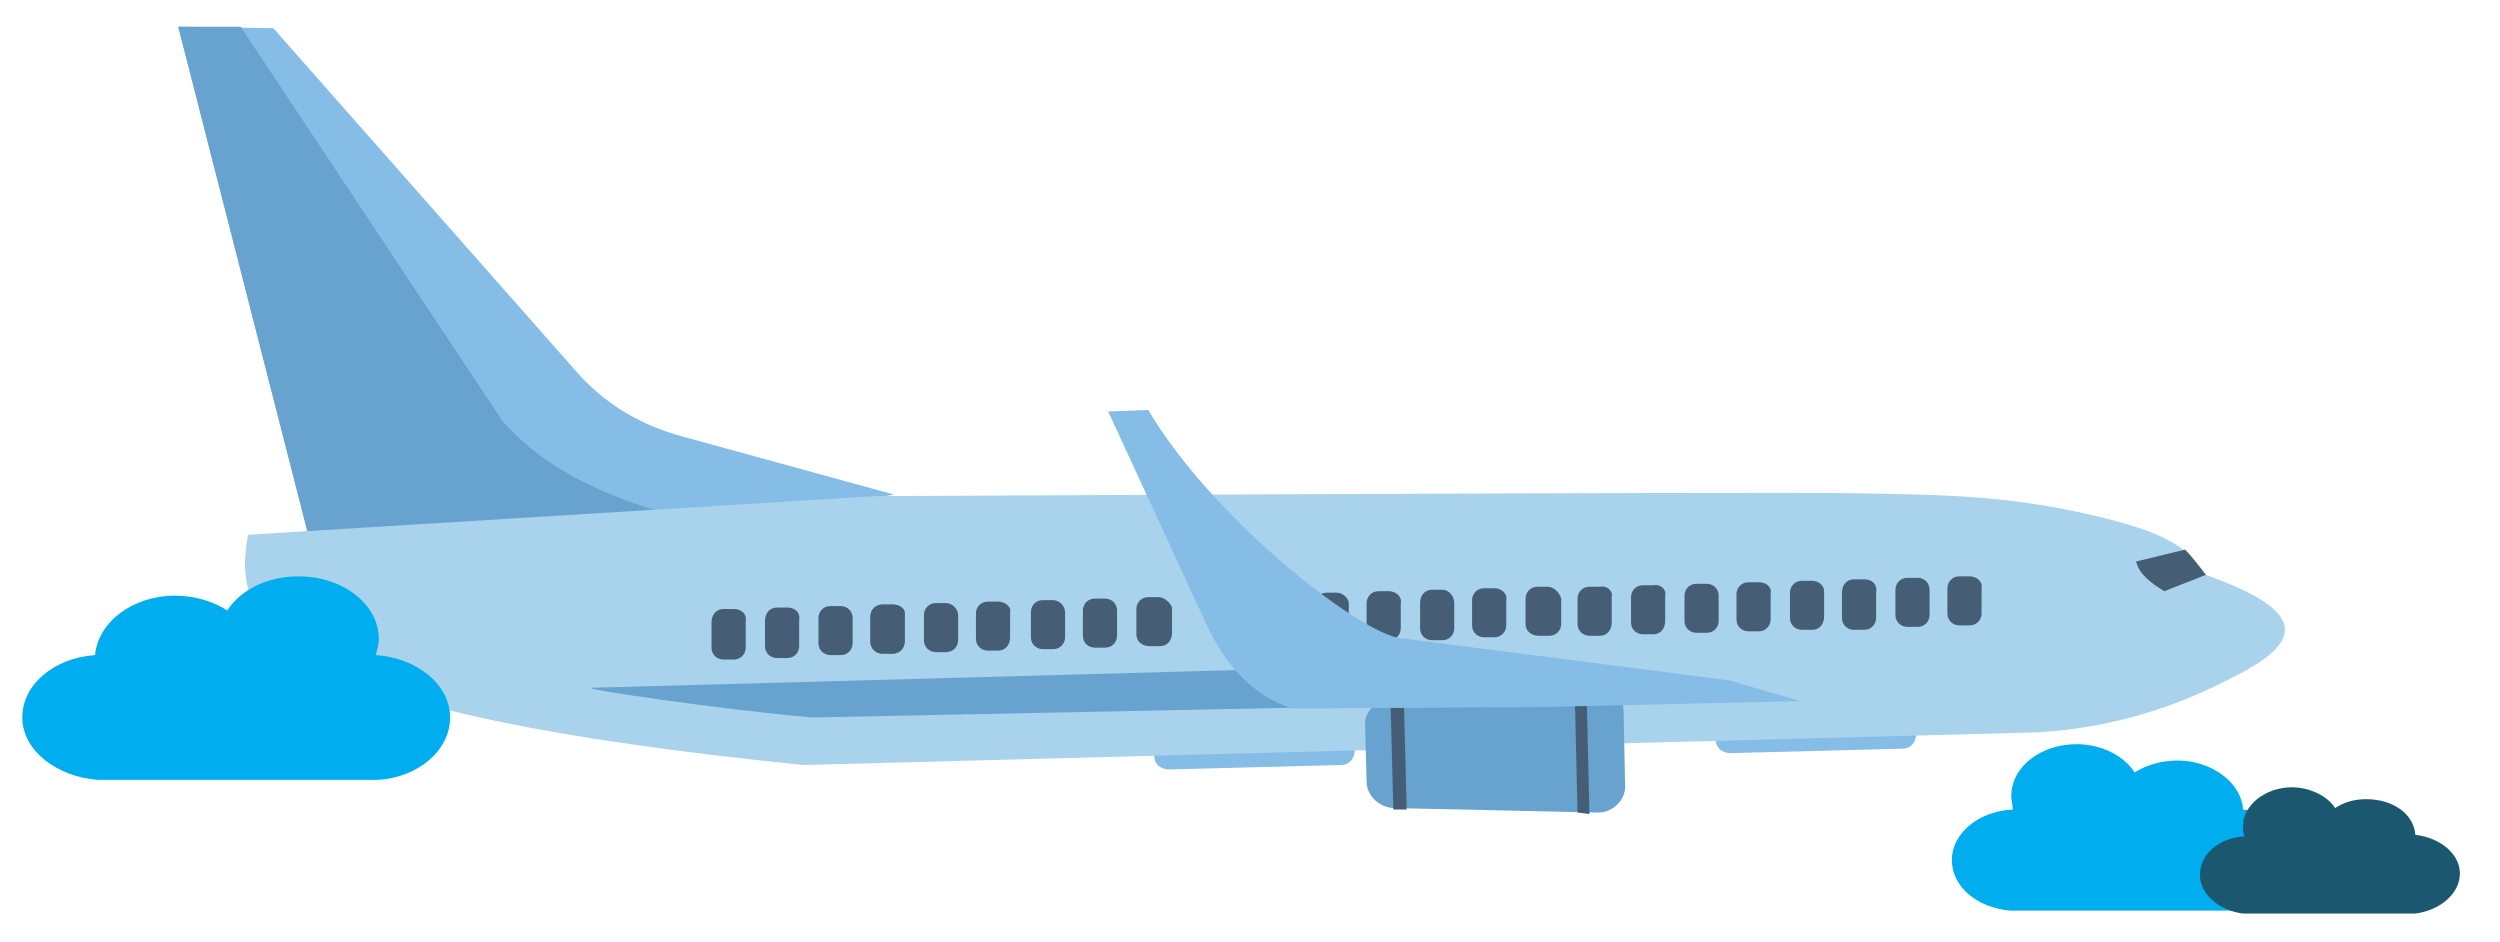 <?xml version="1.0" encoding="utf-8"?>
<!-- Generator: Adobe Illustrator 22.1.0, SVG Export Plug-In . SVG Version: 6.00 Build 0)  -->
<svg version="1.1" id="Слой_1" xmlns="http://www.w3.org/2000/svg" xmlns:xlink="http://www.w3.org/1999/xlink" x="0px" y="0px"
	 viewBox="0 0 168.3 63.4" style="enable-background:new 0 0 168.3 63.4;" xml:space="preserve">
<style type="text/css">
	.st0{fill-rule:evenodd;clip-rule:evenodd;fill:#85BDE7;}
	.st1{fill-rule:evenodd;clip-rule:evenodd;fill:#67A3CE;}
	.st2{fill-rule:evenodd;clip-rule:evenodd;fill:#A9D2ED;}
	.st3{fill-rule:evenodd;clip-rule:evenodd;fill:#455E76;}
	.st4{fill:#00ADEE;}
	.st5{fill:#1B5870;}
</style>
<g>
	<path class="st0" d="M90.2,49.6l-11.6,0.3c-0.5,0-0.9,0.4-0.9,1l0,0c0,0.5,0.4,0.9,1,0.9l11.6-0.3c0.5,0,0.9-0.4,0.9-1l0,0
		C91.2,50,90.7,49.6,90.2,49.6z"/>
	<path class="st0" d="M128,48.5l-11.6,0.3c-0.5,0-0.9,0.4-0.9,1l0,0c0,0.5,0.4,0.9,1,0.9l11.6-0.3c0.5,0,0.9-0.4,0.9-1l0,0
		C128.9,48.9,128.5,48.4,128,48.5z"/>
	<path class="st0" d="M20.7,35.8l-8.7-34l6.4,0.1l20.3,23c1.9,2.2,4.3,3.7,7.3,4.5l14.2,3.9l-27.4,4.3L20.7,35.8z"/>
	<path class="st1" d="M20.7,35.8l-8.7-34l4.2,0l17.6,26.5c3.4,4,9.2,6,13.8,6.9l-25.4,3.1L20.7,35.8z"/>
	<path class="st2" d="M137.2,49.3l-83.1,2.2C19.4,48,15.4,42.7,16.7,36l42.2-2.6c0,0,59.6-0.3,65.5-0.2c5.9,0.1,10.3,0.1,16.1,1.4
		c5.7,1.3,6.7,2.3,8,4.1c6.1,2.2,7.3,4.2,1.8,6.9C146.5,47.6,142.2,49,137.2,49.3z"/>
	<path class="st3" d="M148.5,38.7l-2.8,1.1c-1-0.6-1.7-1.2-1.9-2l3.3-0.8C147.6,37.5,148.1,38.2,148.5,38.7z"/>
	<path class="st3" d="M125.5,39l-0.7,0c-0.5,0-0.8,0.4-0.8,0.9l0,1.7c0,0.5,0.4,0.8,0.8,0.8l0.7,0c0.5,0,0.8-0.4,0.8-0.8l0-1.7
		C126.4,39.3,126,39,125.5,39z"/>
	<path class="st3" d="M122,39.1l-0.7,0c-0.5,0-0.8,0.4-0.8,0.8l0,1.7c0,0.5,0.4,0.8,0.8,0.8l0.7,0c0.5,0,0.8-0.4,0.8-0.9l0-1.7
		C122.8,39.4,122.4,39.1,122,39.1z"/>
	<path class="st3" d="M118.4,39.2l-0.7,0c-0.5,0-0.8,0.4-0.8,0.8l0,1.7c0,0.5,0.4,0.8,0.8,0.8l0.7,0c0.5,0,0.8-0.4,0.8-0.8l0-1.7
		C119.3,39.5,118.9,39.2,118.4,39.2z"/>
	<path class="st3" d="M114.9,39.3l-0.7,0c-0.5,0-0.8,0.4-0.8,0.8l0,1.7c0,0.5,0.4,0.8,0.8,0.8l0.7,0c0.5,0,0.8-0.4,0.8-0.8l0-1.7
		C115.7,39.6,115.3,39.3,114.9,39.3z"/>
	<path class="st3" d="M111.3,39.4l-0.7,0c-0.5,0-0.8,0.4-0.8,0.8l0,1.7c0,0.5,0.4,0.8,0.8,0.8l0.7,0c0.5,0,0.8-0.4,0.8-0.9l0-1.7
		C112.2,39.7,111.8,39.3,111.3,39.4z"/>
	<path class="st1" d="M89.1,47.6l-34.4,0.7c-5.9-0.5-16.2-2-14.8-2L87.2,45L89.1,47.6z"/>
	<path class="st1" d="M107.4,46.1L93.7,47c-1,0.1-1.9,0.9-1.8,1.9l0.1,3.7c0,1,0.9,1.8,1.9,1.8l13.7,0.3c1,0,1.9-0.9,1.8-1.9
		l-0.1-4.9C109.3,46.9,108.5,46.1,107.4,46.1z"/>
	<polygon class="st3" points="94.5,46.9 93.7,47 93.6,47 93.8,54.5 93.9,54.5 94.7,54.5 	"/>
	<polygon class="st3" points="106.8,46.2 106,46.2 106.2,54.7 107,54.8 	"/>
	<path class="st3" d="M107.7,39.5l-0.7,0c-0.5,0-0.8,0.4-0.8,0.8l0,1.7c0,0.5,0.4,0.8,0.8,0.8l0.7,0c0.5,0,0.8-0.4,0.8-0.9l0-1.7
		C108.6,39.8,108.2,39.4,107.7,39.5z"/>
	<path class="st3" d="M104.2,39.5l-0.7,0c-0.5,0-0.8,0.4-0.8,0.8l0,1.7c0,0.5,0.4,0.8,0.9,0.8l0.7,0c0.5,0,0.8-0.4,0.8-0.8l0-1.7
		C105,39.9,104.6,39.5,104.2,39.5z"/>
	<path class="st3" d="M100.6,39.6l-0.7,0c-0.5,0-0.8,0.4-0.8,0.8l0,1.7c0,0.5,0.4,0.8,0.8,0.8l0.7,0c0.5,0,0.8-0.4,0.8-0.8l0-1.7
		C101.5,40,101.1,39.6,100.6,39.6z"/>
	<path class="st3" d="M97.1,39.7l-0.7,0c-0.5,0-0.8,0.4-0.8,0.9l0,1.7c0,0.5,0.4,0.8,0.8,0.8l0.7,0c0.5,0,0.8-0.4,0.8-0.8l0-1.7
		C97.9,40.1,97.5,39.7,97.1,39.7z"/>
	<path class="st3" d="M93.5,39.8l-0.7,0c-0.5,0-0.8,0.4-0.8,0.8l0,1.7c0,0.5,0.4,0.8,0.8,0.8l0.7,0c0.5,0,0.8-0.4,0.8-0.8l0-1.7
		C94.4,40.2,94,39.8,93.5,39.8z"/>
	<path class="st3" d="M90,39.9l-0.7,0c-0.5,0-0.8,0.4-0.8,0.8l0,1.7c0,0.5,0.4,0.8,0.8,0.8l0.7,0c0.5,0,0.8-0.4,0.8-0.9l0-1.7
		C90.8,40.3,90.4,39.9,90,39.9z"/>
	<path class="st3" d="M129.1,38.9l-0.7,0c-0.5,0-0.8,0.4-0.8,0.8l0,1.7c0,0.5,0.4,0.8,0.8,0.8l0.7,0c0.5,0,0.8-0.4,0.8-0.8l0-1.7
		C129.9,39.2,129.5,38.9,129.1,38.9z"/>
	<path class="st3" d="M132.6,38.8l-0.7,0c-0.5,0-0.8,0.4-0.8,0.8l0,1.7c0,0.5,0.4,0.8,0.8,0.8l0.7,0c0.5,0,0.8-0.4,0.8-0.8l0-1.7
		C133.5,39.2,133.1,38.8,132.6,38.8z"/>
	<g>
		<path class="st3" d="M78,40.2l-0.7,0c-0.5,0-0.8,0.4-0.8,0.8l0,1.7c0,0.5,0.4,0.8,0.9,0.8l0.7,0c0.5,0,0.8-0.4,0.8-0.9l0-1.7
			C78.8,40.6,78.4,40.2,78,40.2z"/>
		<path class="st3" d="M74.4,40.3l-0.7,0c-0.5,0-0.8,0.4-0.8,0.8l0,1.7c0,0.5,0.4,0.8,0.8,0.8l0.7,0c0.5,0,0.8-0.4,0.8-0.8l0-1.7
			C75.2,40.7,74.9,40.3,74.4,40.3z"/>
		<path class="st3" d="M70.9,40.4l-0.7,0c-0.5,0-0.8,0.4-0.8,0.8l0,1.7c0,0.5,0.4,0.8,0.8,0.8l0.7,0c0.5,0,0.8-0.4,0.8-0.8l0-1.7
			C71.7,40.8,71.3,40.4,70.9,40.4z"/>
		<path class="st3" d="M67.2,40.5l-0.7,0c-0.5,0-0.8,0.4-0.8,0.8l0,1.7c0,0.5,0.4,0.8,0.8,0.8l0.7,0c0.5,0,0.8-0.4,0.8-0.9l0-1.7
			C68.1,40.9,67.7,40.5,67.2,40.5z"/>
		<path class="st3" d="M63.7,40.6l-0.7,0c-0.5,0-0.8,0.4-0.8,0.8l0,1.7c0,0.5,0.4,0.8,0.8,0.8l0.7,0c0.5,0,0.8-0.4,0.8-0.8l0-1.7
			C64.5,41,64.1,40.6,63.7,40.6z"/>
		<path class="st3" d="M60.1,40.7l-0.7,0c-0.5,0-0.8,0.4-0.8,0.8l0,1.7c0,0.5,0.4,0.8,0.8,0.8l0.7,0c0.5,0,0.8-0.4,0.8-0.8l0-1.7
			C61,41,60.6,40.7,60.1,40.7z"/>
	</g>
	<path class="st0" d="M121.2,47.2l-4.8-1.4l-21.8-2.8c-2.5,0.1-12.8-7.8-17.3-15.4l-2.7,0.1L81.2,42c1.4,3,3.3,4.9,5.8,5.7l16.7-0.1
		L121.2,47.2z"/>
	<path class="st3" d="M60.1,40.7l-0.7,0c-0.5,0-0.8,0.4-0.8,0.8l0,1.7c0,0.5,0.4,0.8,0.8,0.8l0.7,0c0.5,0,0.8-0.4,0.8-0.8l0-1.7
		C61,41,60.6,40.7,60.1,40.7z"/>
	<path class="st3" d="M56.6,40.8l-0.7,0c-0.5,0-0.8,0.4-0.8,0.8l0,1.7c0,0.5,0.4,0.8,0.8,0.8l0.7,0c0.5,0,0.8-0.4,0.8-0.8l0-1.7
		C57.4,41.1,57,40.8,56.6,40.8z"/>
	<path class="st3" d="M53,40.9l-0.7,0c-0.5,0-0.8,0.4-0.8,0.9l0,1.7c0,0.5,0.4,0.8,0.8,0.8l0.7,0c0.5,0,0.8-0.4,0.8-0.8l0-1.7
		C53.9,41.2,53.5,40.9,53,40.9z"/>
	<path class="st3" d="M49.4,41l-0.7,0c-0.5,0-0.8,0.4-0.8,0.9l0,1.7c0,0.5,0.4,0.8,0.8,0.8l0.7,0c0.5,0,0.8-0.4,0.8-0.8l0-1.7
		C50.3,41.3,49.9,41,49.4,41z"/>
</g>
<path class="st4" d="M1.5,48.3c0-2.2,2.1-4,4.9-4.2c0.2-2.2,2.5-4,5.4-4c1.3,0,2.6,0.4,3.5,1c0.9-1.4,2.7-2.3,4.8-2.3
	c3,0,5.4,1.9,5.4,4.2c0,0.4-0.1,0.7-0.2,1.1c2.8,0.2,5,2,5,4.2c0,2.2-2.1,4-4.8,4.2v0h-0.3c-0.1,0-0.2,0-0.3,0c-0.1,0-0.2,0-0.3,0
	H6.6v0C3.8,52.3,1.5,50.5,1.5,48.3z"/>
<g>
	<path class="st4" d="M155,57.9c0-1.8-1.7-3.3-4-3.4c-0.1-1.8-2.1-3.3-4.4-3.3c-1.1,0-2.1,0.3-2.9,0.8c-0.7-1.1-2.2-1.9-3.9-1.9
		c-2.4,0-4.4,1.5-4.4,3.5c0,0.3,0.1,0.6,0.1,0.9c-2.3,0.1-4.1,1.6-4.1,3.4c0,1.8,1.7,3.2,3.9,3.4v0h0.2c0.1,0,0.2,0,0.2,0
		c0.1,0,0.2,0,0.3,0h14.8v0C153.2,61.2,155,59.7,155,57.9z"/>
	<path class="st5" d="M165.6,58.8c0-1.3-1.3-2.4-3-2.6c-0.1-1.4-1.5-2.4-3.3-2.4c-0.8,0-1.5,0.2-2.1,0.6c-0.5-0.8-1.7-1.4-2.9-1.4
		c-1.8,0-3.3,1.2-3.3,2.6c0,0.2,0,0.4,0.1,0.7c-1.7,0.1-3,1.2-3,2.6c0,1.3,1.3,2.4,2.9,2.6v0h0.2c0.1,0,0.1,0,0.2,0
		c0.1,0,0.1,0,0.2,0h11v0C164.2,61.3,165.6,60.2,165.6,58.8z"/>
</g>
</svg>
